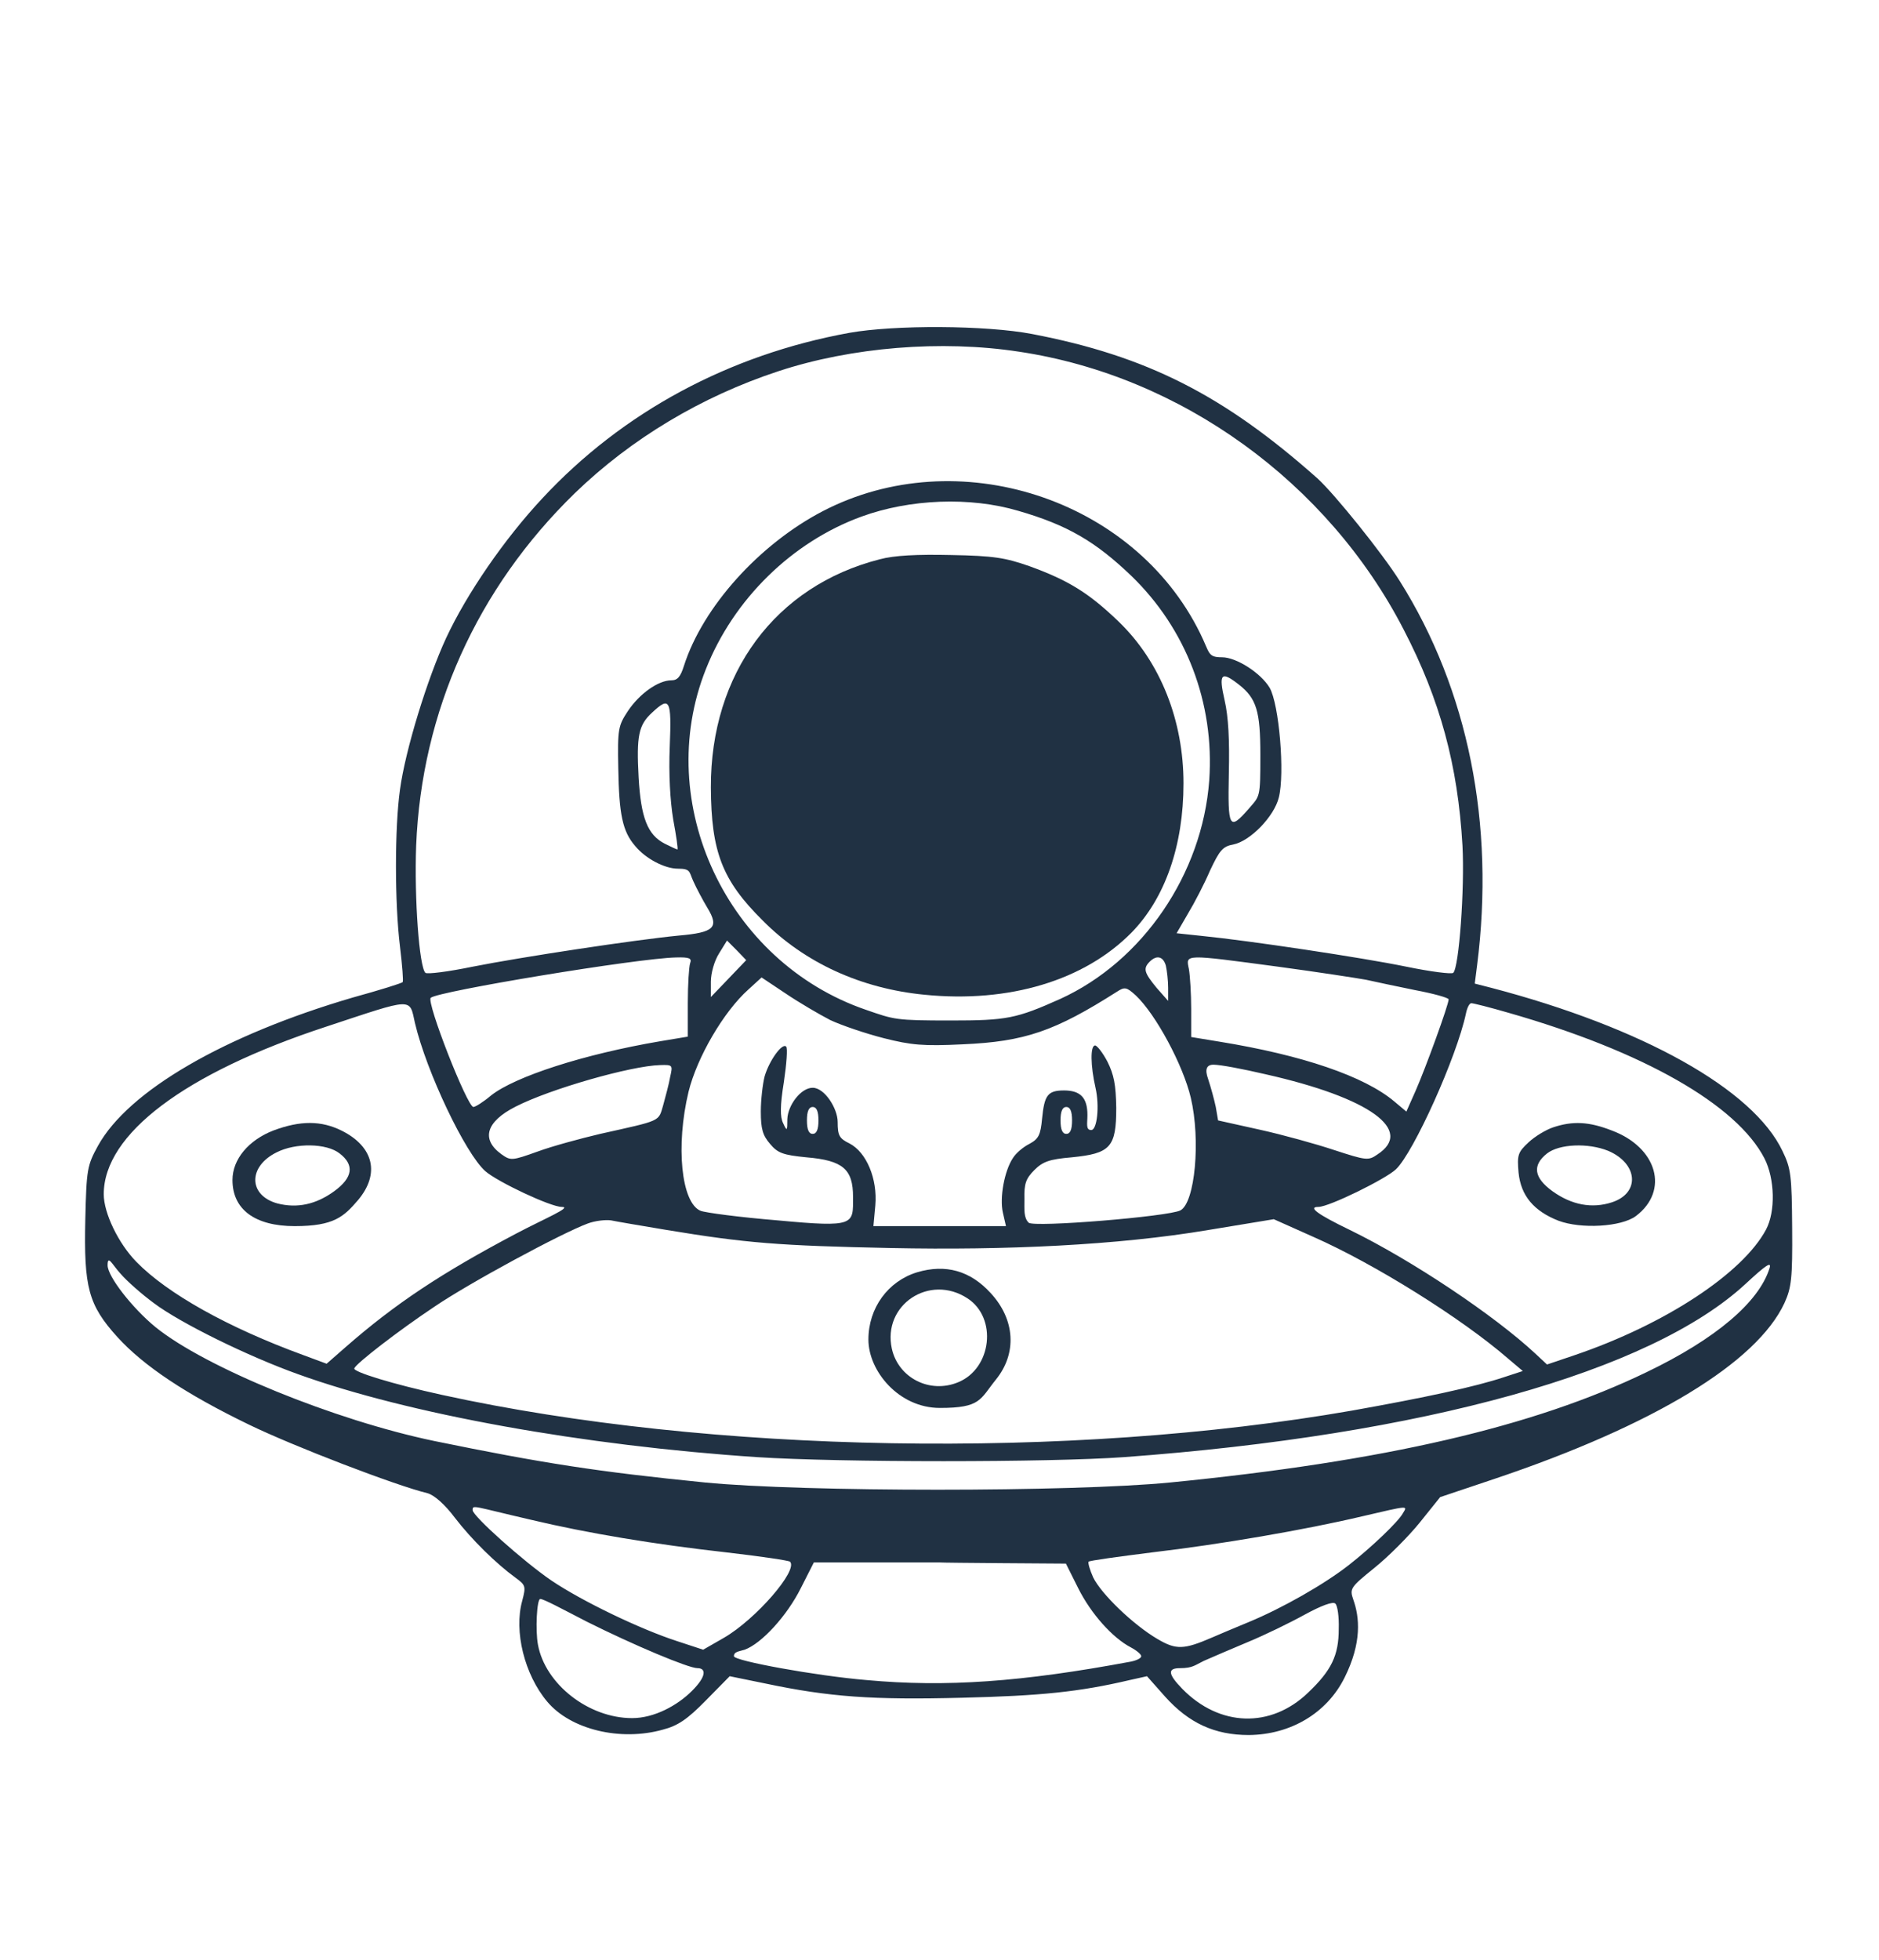 <?xml version="1.0" encoding="UTF-8"?>
<svg id="_圖層_1" xmlns="http://www.w3.org/2000/svg" version="1.1" viewBox="0 0 489 510">
  <!-- Generator: Adobe Illustrator 29.1.0, SVG Export Plug-In . SVG Version: 2.1.0 Build 142)  -->
  <defs>
    <style>
      .st0 {
        fill: #203143;
      }
    </style>
  </defs>
  <path class="st0" d="M221,86.6c-31.3,5.7-59,20.6-79.9,43.1-9.8,10.5-19.6,24.7-25,36.3-4.9,10.6-10.6,29.1-12,39.4-1.4,9.9-1.4,29.6,0,40.9.6,4.9.9,9,.7,9.2-.2.3-6,2.1-12.9,4-33.5,9.8-58.5,24.3-66.4,38.6-2.8,5.1-3,6.1-3.3,19.2-.4,17.6.8,22.2,8.3,30.5,6.9,7.6,17.9,14.9,34.2,22.8,11.5,5.6,38.3,15.9,46.6,17.9,1.7.5,4.4,2.8,7.1,6.4,4.3,5.6,10.7,11.9,15.8,15.6,2.6,1.9,2.7,2.2,1.7,6-2.2,7.9.6,19.2,6.5,26.2,6.1,7.3,19.1,10.4,30.1,7.3,3.9-1,6.4-2.7,11.2-7.6l6.2-6.3,9.3,1.9c16.6,3.5,27.9,4.3,51.2,3.7,20.4-.5,30.4-1.5,43.6-4.6l4.5-1,4.7,5.3c6.2,6.9,12.9,10,21.8,10,10.9-.1,20.3-5.7,24.9-14.9s3.9-15.8,2.3-20.3c-1-2.9-.8-3.2,5.5-8.3,3.6-2.9,8.9-8.2,11.8-11.8l5.3-6.6,14.3-4.8c41.3-13.9,68.1-30.2,75.3-45.7,1.8-4,2.1-6.3,2-19.5-.1-13.6-.3-15.5-2.5-20-7.6-16.1-36.5-32.2-75.8-42.5l-4.3-1.1.6-4.7c4.7-36.8-2.3-71.7-20.1-100-4.5-7.2-17-22.7-21.4-26.7-24.4-21.7-44.5-31.9-74.3-37.6-12-2.3-35.8-2.4-47.6-.3h0ZM265.2,91.5c42.1,6.3,80.3,33.9,100.1,72.3,9.5,18.3,14.1,35.3,15.3,56.2.6,11.2-.9,31.7-2.4,33.1-.4.4-5.9-.3-12.2-1.6-11.7-2.4-41.1-6.8-53.2-8l-6.6-.7,2.9-5c1.7-2.8,4.3-7.8,5.8-11.3,2.5-5.3,3.3-6.3,6.1-6.8,4.4-.9,10.6-7.3,11.8-12.2,1.6-6.2.1-24.3-2.4-28.6-2.3-3.8-8.6-7.9-12.4-7.9s-3.1-1.1-5.7-6.3c-17.3-35.1-63.2-49.9-98.2-31.7-16.5,8.6-31.2,24.9-36.1,40.2-.9,2.9-1.7,3.8-3.3,3.8-3.4,0-8.3,3.5-11.3,8-2.5,3.8-2.7,4.6-2.5,14.8.2,12.1,1.1,16.5,4.4,20.3,2.7,3.3,7.7,5.9,11.1,5.9s2.9.8,4,3.2c.8,1.8,2.5,5,3.7,7,3.1,5.1,1.8,6.4-7.4,7.2-11.4,1.1-41.1,5.6-53.7,8.1-6.3,1.3-11.8,2-12.3,1.6-1.6-1.6-2.9-19.2-2.4-33.1,1.4-34.8,15.8-66.9,41.3-91.7,14.7-14.2,32.9-25.1,52.9-31.7,19.1-6.3,42.5-8.2,62.7-5.1h0ZM265,132.9c12.8,3.7,20.1,8,29.4,16.9,14.3,13.8,21.7,33.1,20.3,53.2-1.8,24.4-17.3,47.1-38.8,56.9-11.4,5.1-13.9,5.6-28.4,5.6s-14.7-.2-22.2-2.8c-36.1-12.4-55.5-53.7-41.6-88.6,7.2-18.2,22.4-33.1,40.5-39.7,12.6-4.6,28.3-5.2,40.8-1.5h0ZM322.4,178.1c4.6,3.6,5.6,6.9,5.6,18.3s-.1,10.6-3.1,14.1c-5,5.7-5.4,5-5.1-9.3.2-8.6-.1-14.7-1.1-19-1.6-7-.9-7.7,3.7-4.1ZM174.3,194.2c-.3,7.2.1,14.1.9,19,.8,4.3,1.3,7.8,1.1,7.8s-1.7-.7-3.3-1.5c-4.5-2.3-6.2-6.8-6.8-17.2-.6-10.9,0-13.7,3.5-16.9,4.6-4.3,5.1-3.5,4.6,8.8h0ZM189.6,254.6l-4.6,4.8v-4c0-2.2.9-5.4,2.1-7.3l2.1-3.4,2.5,2.5,2.5,2.6-4.6,4.8ZM179.6,250.6c-.3.9-.6,5.5-.6,10.3v8.8l-7.2,1.2c-20,3.4-37.8,9.2-44,14.1-2,1.7-4.1,3-4.6,3-1.6,0-12.3-27.3-11.1-28.4,1.8-1.7,53.9-10.3,63.8-10.5,3.5-.1,4.2.2,3.7,1.5ZM303.4,251.2c.3,1.3.6,3.9.6,5.8v3.4l-3-3.4c-3.2-3.9-3.6-5-1.8-6.8s3.5-1.4,4.2,1h0ZM332.6,251.5c10.4,1.4,20.7,3,22.9,3.4,2.2.5,7.9,1.7,12.8,2.7,4.8.9,8.7,2,8.7,2.4,0,1.4-6,17.9-8.6,23.8l-2.4,5.4-3.1-2.6c-7.8-6.6-24-12.1-45.6-15.6l-7.3-1.2v-7.3c0-4-.3-8.7-.6-10.4-.8-3.9-1.5-3.9,23.2-.6h0ZM216.1,265.4c3,1.4,9.2,3.5,13.9,4.7,7.1,1.8,10.3,2.1,20.5,1.6,16.2-.7,24-3.4,40.2-13.7,2-1.3,2.5-1.2,4.9,1,5.2,4.9,12.3,18.1,14.3,26.6,2.6,11,1.1,27.3-2.7,29.3-3,1.6-38.2,4.5-39.5,3.2s-1.1-3.3-1.1-6.1c-.1-4.1.4-5.4,2.6-7.6s3.9-2.8,9.7-3.3c10.1-1,11.6-2.6,11.6-12.9-.1-6-.6-8.6-2.3-12-1.2-2.3-2.7-4.2-3.2-4.2-1.3,0-1.2,5.3.1,11,1.1,4.8.4,11-1.1,11s-1-1.7-1-3.9c0-4.5-1.8-6.4-6.1-6.4s-5.1,1.3-5.7,7.3c-.4,4.3-.9,5.3-3.3,6.6-1.6.8-3.5,2.4-4.3,3.7-2.2,3.3-3.5,10.3-2.6,14.2l.8,3.5h-34.5l.5-5.4c.6-6.9-2.3-13.8-6.7-16.1-2.7-1.3-3.1-2.1-3.1-5.6s-3.4-8.9-6.5-8.9-6.5,4.6-6.6,8.2c0,3.1-.1,3.2-1.1,1-.8-1.6-.8-4.5.2-10.7.7-4.7,1-8.8.6-9.2-1-1.1-4.4,3.6-5.6,7.7-.5,1.9-1,6.1-1,9.2,0,4.5.5,6.2,2.4,8.4,2,2.4,3.4,2.9,9.5,3.5,9.5.8,12.1,3.1,12.1,10.3s.7,8-19.6,6.1c-9.8-.8-18.9-2-20.1-2.5-5-2.1-6.5-16.9-3.1-31,2.2-8.9,9.1-20.8,15.6-26.6l3.4-3.1,6.3,4.2c3.4,2.3,8.7,5.4,11.6,6.9h0ZM108,266.2c3,12.7,13.1,33.9,18.3,38.5,3.2,2.8,17,9.3,19.9,9.3s-4.6,3.1-11.8,6.9c-19.7,10.4-31.7,18.4-44.6,29.7l-4.8,4.2-6.2-2.3c-19.4-7.1-35.2-15.9-43.3-24.2-4.7-4.8-8.5-12.7-8.5-17.6,0-15.6,21-31.5,57.9-43.6,23-7.6,21.6-7.6,23.1-.9ZM392.6,263.5c35,10,59.4,23.9,66.6,37.9,2.7,5.3,2.9,13.8.4,18.5-6.1,11.4-26.3,24.7-49.9,32.7l-7.1,2.4-3-2.8c-10.6-9.9-32.1-24.3-48.3-32.2-8.5-4.1-11-6-8.2-6s17.6-7.3,20.2-9.8c4.6-4.4,15.8-29.2,18.2-40.5.3-1.5.9-2.7,1.4-2.7s4.9,1.1,9.7,2.5h0ZM174.4,280.2c-.3,1.8-1.2,5.1-1.8,7.3-1.3,4.4-.3,3.9-16.4,7.5-5.1,1.2-12.5,3.2-16.3,4.6-6.7,2.4-7,2.4-9.4.7-5.4-3.9-4-8.5,3.7-12.4,9-4.6,30-10.6,37.6-10.8,3.3-.1,3.3,0,2.6,3.1h0ZM329.4,279.5c27.1,6.1,38.8,14.6,29,20.9-2.3,1.6-2.9,1.5-11.2-1.2-4.8-1.6-13.5-4-19.4-5.3l-10.8-2.4-.6-3.5c-.4-1.9-1.3-5.2-2-7.3-.9-2.5-.4-3.7,1.4-3.7s7.6,1.1,13.6,2.5ZM213,291.5c0,2.4-.5,3.5-1.5,3.5s-1.5-1.1-1.5-3.5.5-3.5,1.5-3.5,1.5,1.1,1.5,3.5ZM279,291.5c0,2.4-.5,3.5-1.5,3.5s-1.5-1.1-1.5-3.5.5-3.5,1.5-3.5,1.5,1.1,1.5,3.5ZM173.5,320c20.6,3.4,29.1,4.1,58.5,4.7s58.8-.7,82.5-4.7l17-2.8,10.3,4.6c15.9,7,38.6,21.2,50.6,31.6l3.9,3.3-4.9,1.6c-7.5,2.5-20.5,5.3-39.6,8.7-73.5,12.8-166.9,11.2-236.8-4.1-12.8-2.8-23.2-6-22.8-6.9.5-1.3,11.5-9.8,20.8-16,9.1-6.2,33.2-19.2,40-21.7,1.9-.7,4.6-1,6-.8,1.4.3,7.9,1.4,14.5,2.5h0ZM40,339c6.9,5.2,24.4,13.8,37.5,18.5,28.8,10.4,74.4,18.6,119.5,21.6,21.4,1.4,76.3,1.4,95.5,0,77.9-5.7,137.1-22.2,161.8-45.1,5.4-5,6.8-5.9,6.2-4-2.8,8.8-13.9,18.3-32,27-29.4,14.2-68.2,23.2-124,28.7-25.6,2.5-95.3,2.5-121,0-28-2.8-42.2-5-70.5-10.8-25.9-5.4-59.5-19.1-72.5-29.6-6-4.9-12.5-13.2-12.5-16.1s1.2-.2,3.3,2.1c1.7,2,5.7,5.5,8.7,7.7h0ZM138.2,395.4c14.7,3.5,32.2,6.4,51,8.5,8.7,1,16.1,2.1,16.4,2.4,2.2,2.2-8.9,15-17.2,19.8l-5.4,3.1-6.7-2.2c-9.6-3.1-24.8-10.4-32.8-15.8-7.2-4.9-20.5-16.8-20.5-18.3s0-1,15.2,2.5ZM365.1,393.7c-1.2,2.2-8.1,8.8-14.1,13.5-6.4,5-17.3,11.2-26,14.8-4.1,1.7-8.4,3.5-9.5,4-7.4,3.2-9.4,3.3-14.3.4-6.3-3.7-14.6-11.7-16.7-16-.9-2-1.4-3.8-1.2-4.1.3-.3,7.7-1.3,16.4-2.4,17.9-2.1,40-5.9,54.8-9.4,12.4-2.9,11.8-2.8,10.6-.8h0ZM280.6,413.2c3.3,6.6,8.9,12.9,13.7,15.4,1.5.8,2.7,1.8,2.7,2.3s-1.2,1.1-2.7,1.4c-28.4,5.3-48.1,6.7-68.8,4.8-13.1-1.1-34.5-5-34.5-6.2s1.2-1.2,2.8-1.7c4.4-1.6,11-8.8,14.6-16l3.4-6.7h32.8c0,.1,32.8.3,32.8.3l3.2,6.4h0ZM152.7,421.9c12.4,6.2,26.5,12.1,28.8,12.1s2.4,2.1-1.4,5.9-9.8,7.1-15.6,7.1c-11.3,0-22.6-8.8-24.5-19.1-.7-3.7-.3-11.9.6-11.9s5.7,2.6,12.1,5.9h0ZM348.4,423.8c0,6.9-1.9,10.8-8,16.6-9.7,9.3-23,8.9-32.7-1-3.8-3.9-3.9-5.4-.6-5.4s3.9-.8,6.2-1.9c2.3-1,7.6-3.3,11.7-5s10.7-4.9,14.5-7c4.4-2.4,7.4-3.5,8-2.9.6.5,1,3.5.9,6.6h0Z"/>
  <path class="st0" d="M229,145.5c-27.2,6.9-44.1,29.7-44,59.4.1,16.7,2.9,24.1,13.5,34.6,10.9,11,25.6,17.7,42.1,19.3,22,2.2,41.6-3.7,53.9-16.2,8.7-8.9,13.5-22.6,13.5-38.8s-5.9-31.5-16.9-42.1c-7.7-7.4-13-10.7-23.2-14.4-6.3-2.2-9.3-2.7-20.4-2.9-8.8-.2-14.8.1-18.5,1.1Z"/>
  <path class="st0" d="M71.2,294.1c-6.5,2.5-10.7,7.5-10.7,12.9,0,7.7,5.9,12,16.2,12s12.8-2.5,16.5-6.8c5.7-6.8,4.1-13.8-4.2-18-5.4-2.7-10.8-2.7-17.8-.1ZM88.4,300.1c3.9,3,3.4,6.3-1.4,9.8s-9.7,4.5-14.8,3.2c-7.6-2.1-7.7-9.6-.2-13.3,4.9-2.5,13-2.4,16.4.3Z"/>
  <path class="st0" d="M404.2,293.3c-1.8.6-4.7,2.3-6.4,3.9-2.8,2.6-3,3.3-2.6,7.9.6,6,4,10,10.4,12.5,5.9,2.2,16.3,1.6,20.1-1.2,8.8-6.6,5.6-17.9-6.3-22.3-5.9-2.3-10.1-2.5-15.2-.8ZM418.5,299.4c7.8,3.3,8.4,11,1,13.4-5.2,1.7-10.5.7-15.5-2.9-4.8-3.5-5.3-6.7-1.4-9.8,3.2-2.5,10.7-2.8,15.9-.7Z"/>
  <path class="st0" d="M238.7,331c-7.6,2.3-12.7,9.3-12.7,17.5s7.9,17.8,18.6,17.8,10.4-2.2,14.6-7.4c5.5-6.8,5-15.6-1.4-22.5-5.3-5.8-11.7-7.6-19.1-5.4h0ZM251.8,337.8c7.8,5.1,6.3,18.2-2.4,21.8-7.4,3.1-15.6-1.1-17.3-8.7-2.5-11.4,9.8-19.6,19.7-13.1h0Z"/>
</svg>